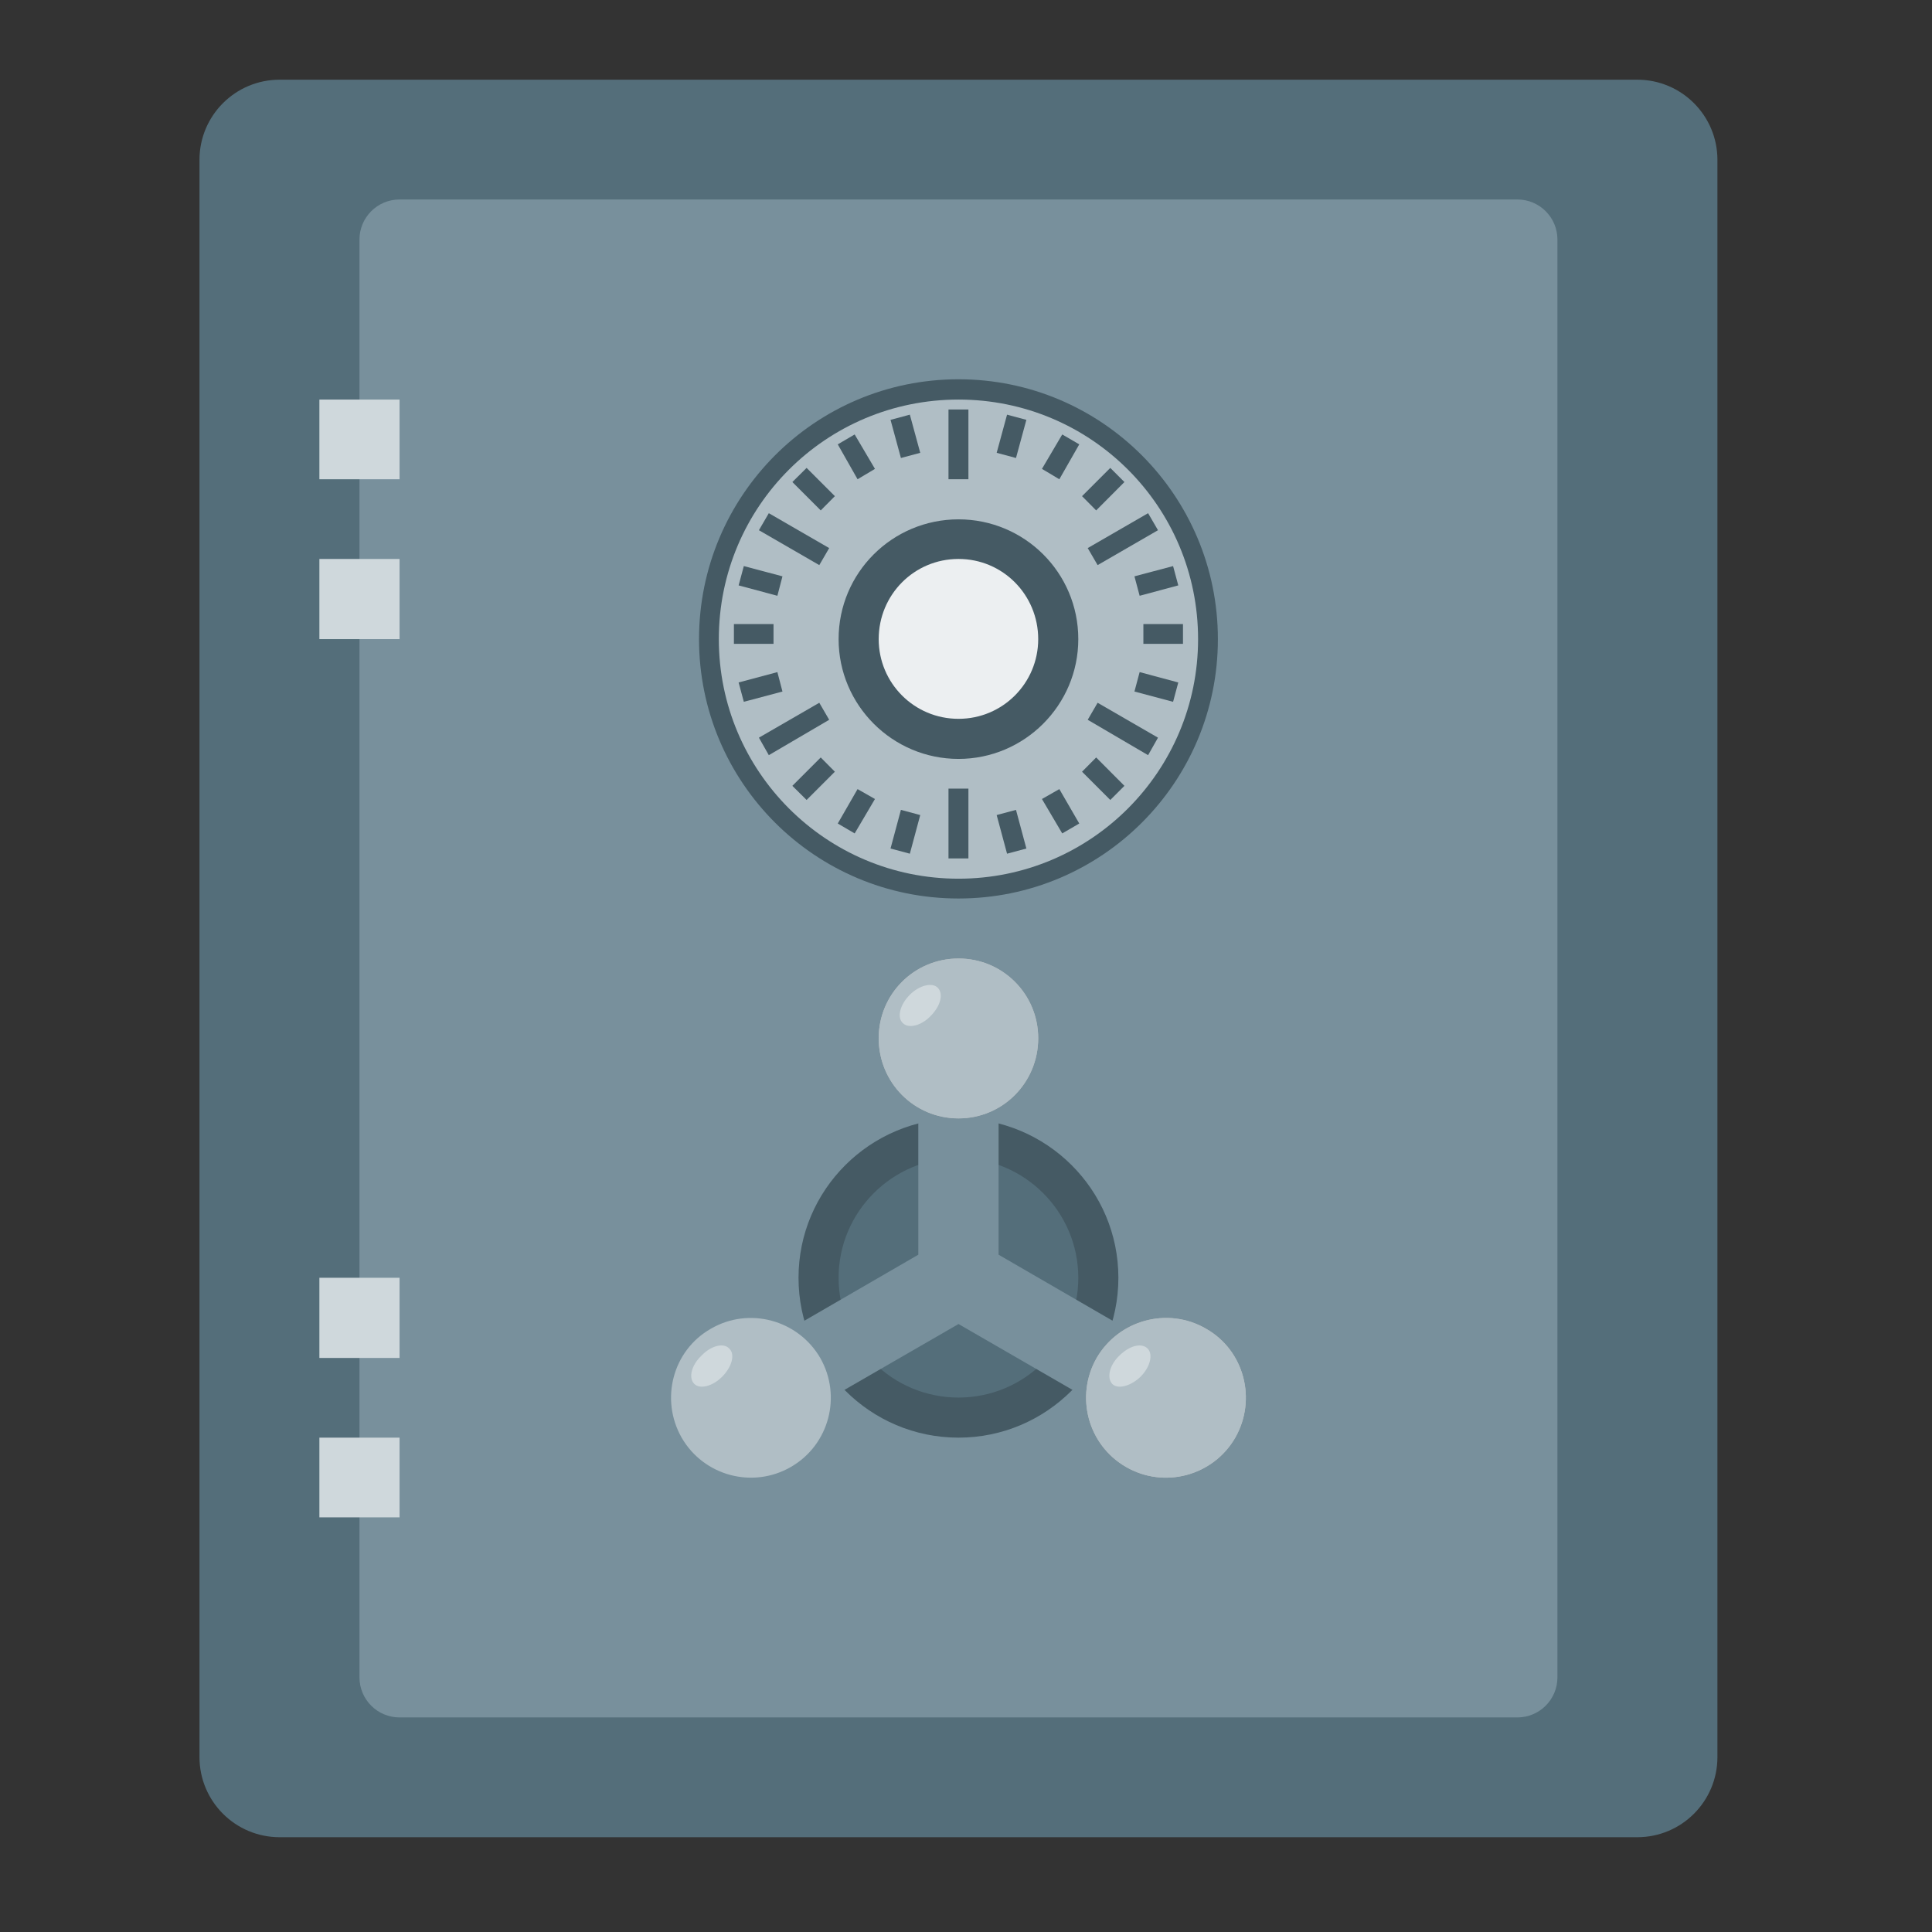 
<svg xmlns="http://www.w3.org/2000/svg" xmlns:xlink="http://www.w3.org/1999/xlink" width="16px" height="16px" viewBox="0 0 16 16" version="1.1">
<rect x="0" y="0" width="16" height="16" fill="#333333" stroke="none"/>
<g id="surface1">
<path style=" stroke:none;fill-rule:nonzero;fill:rgb(32.941%,43.137%,47.843%);fill-opacity:1;" d="M 2.316 0.66 L 13.559 0.66 C 13.926 0.66 14.223 0.957 14.223 1.324 L 14.223 14.551 C 14.223 14.918 13.926 15.215 13.559 15.215 L 2.316 15.215 C 1.949 15.215 1.652 14.918 1.652 14.551 L 1.652 1.324 C 1.652 0.957 1.949 0.66 2.316 0.66 Z M 2.316 0.66 "/>
<path style=" stroke:none;fill-rule:nonzero;fill:rgb(47.059%,56.471%,61.176%);fill-opacity:1;" d="M 3.309 1.652 L 12.566 1.652 C 12.75 1.652 12.898 1.801 12.898 1.984 L 12.898 13.891 C 12.898 14.074 12.75 14.223 12.566 14.223 L 3.309 14.223 C 3.125 14.223 2.977 14.074 2.977 13.891 L 2.977 1.984 C 2.977 1.801 3.125 1.652 3.309 1.652 Z M 3.309 1.652 "/>
<path style=" stroke:none;fill-rule:nonzero;fill:rgb(27.059%,35.294%,39.216%);fill-opacity:1;" d="M 7.938 9.262 C 8.668 9.262 9.262 9.852 9.262 10.582 C 9.262 11.312 8.668 11.906 7.938 11.906 C 7.207 11.906 6.613 11.312 6.613 10.582 C 6.613 9.852 7.207 9.262 7.938 9.262 Z M 7.938 9.262 "/>
<path style=" stroke:none;fill-rule:nonzero;fill:rgb(27.059%,35.294%,39.216%);fill-opacity:1;" d="M 7.938 3.141 C 9.125 3.141 10.086 4.105 10.086 5.293 C 10.086 6.48 9.125 7.441 7.938 7.441 C 6.75 7.441 5.789 6.48 5.789 5.293 C 5.789 4.105 6.75 3.141 7.938 3.141 Z M 7.938 3.141 "/>
<path style=" stroke:none;fill-rule:nonzero;fill:rgb(81.176%,84.706%,86.275%);fill-opacity:1;" d="M 2.645 3.309 L 3.309 3.309 L 3.309 3.969 L 2.645 3.969 Z M 2.645 3.309 "/>
<path style=" stroke:none;fill-rule:nonzero;fill:rgb(81.176%,84.706%,86.275%);fill-opacity:1;" d="M 2.645 4.629 L 3.309 4.629 L 3.309 5.293 L 2.645 5.293 Z M 2.645 4.629 "/>
<path style=" stroke:none;fill-rule:nonzero;fill:rgb(81.176%,84.706%,86.275%);fill-opacity:1;" d="M 2.645 10.582 L 3.309 10.582 L 3.309 11.246 L 2.645 11.246 Z M 2.645 10.582 "/>
<path style=" stroke:none;fill-rule:nonzero;fill:rgb(81.176%,84.706%,86.275%);fill-opacity:1;" d="M 2.645 11.906 L 3.309 11.906 L 3.309 12.566 L 2.645 12.566 Z M 2.645 11.906 "/>
<path style=" stroke:none;fill-rule:nonzero;fill:rgb(69.02%,74.51%,77.255%);fill-opacity:1;" d="M 7.938 3.309 C 9.035 3.309 9.922 4.195 9.922 5.293 C 9.922 6.387 9.035 7.277 7.938 7.277 C 6.84 7.277 5.953 6.387 5.953 5.293 C 5.953 4.195 6.84 3.309 7.938 3.309 Z M 7.938 3.309 "/>
<path style=" stroke:none;fill-rule:nonzero;fill:rgb(27.059%,35.294%,39.216%);fill-opacity:1;" d="M 7.938 4.301 C 8.484 4.301 8.93 4.742 8.93 5.293 C 8.93 5.84 8.484 6.285 7.938 6.285 C 7.391 6.285 6.945 5.84 6.945 5.293 C 6.945 4.742 7.391 4.301 7.938 4.301 Z M 7.938 4.301 "/>
<path style=" stroke:none;fill-rule:nonzero;fill:rgb(92.549%,93.725%,94.51%);fill-opacity:1;" d="M 7.938 4.629 C 8.305 4.629 8.598 4.926 8.598 5.293 C 8.598 5.656 8.305 5.953 7.938 5.953 C 7.57 5.953 7.277 5.656 7.277 5.293 C 7.277 4.926 7.57 4.629 7.938 4.629 Z M 7.938 4.629 "/>
<path style=" stroke:none;fill-rule:nonzero;fill:rgb(27.059%,35.294%,39.216%);fill-opacity:1;" d="M 7.855 3.391 L 7.855 3.969 L 8.02 3.969 L 8.02 3.391 Z M 7.535 3.434 L 7.375 3.477 L 7.461 3.793 L 7.621 3.75 Z M 8.34 3.434 L 8.254 3.75 L 8.414 3.793 L 8.5 3.477 Z M 7.078 3.598 L 6.938 3.68 L 7.102 3.969 L 7.246 3.883 Z M 8.797 3.598 L 8.629 3.883 L 8.773 3.969 L 8.938 3.68 Z M 6.68 3.875 L 6.562 3.992 L 6.797 4.227 L 6.914 4.109 Z M 9.195 3.875 L 8.961 4.109 L 9.078 4.227 L 9.312 3.992 Z M 6.367 4.25 L 6.285 4.391 L 6.785 4.68 L 6.867 4.539 Z M 9.508 4.25 L 9.008 4.539 L 9.09 4.68 L 9.59 4.391 Z M 6.16 4.688 L 6.117 4.848 L 6.438 4.934 L 6.48 4.773 Z M 9.715 4.688 L 9.395 4.773 L 9.438 4.934 L 9.758 4.848 Z M 6.078 5.168 L 6.078 5.332 L 6.406 5.332 L 6.406 5.168 Z M 9.469 5.168 L 9.469 5.332 L 9.797 5.332 L 9.797 5.168 Z M 6.438 5.566 L 6.117 5.652 L 6.16 5.812 L 6.48 5.727 Z M 9.438 5.566 L 9.395 5.727 L 9.715 5.812 L 9.758 5.652 Z M 6.785 5.82 L 6.285 6.109 L 6.367 6.254 L 6.867 5.961 Z M 9.09 5.82 L 9.008 5.961 L 9.508 6.254 L 9.59 6.109 Z M 6.797 6.273 L 6.562 6.508 L 6.68 6.625 L 6.914 6.391 Z M 9.078 6.273 L 8.961 6.391 L 9.195 6.625 L 9.312 6.508 Z M 7.855 6.531 L 7.855 7.109 L 8.02 7.109 L 8.02 6.531 Z M 7.102 6.535 L 6.938 6.82 L 7.078 6.902 L 7.246 6.617 Z M 8.773 6.535 L 8.629 6.617 L 8.797 6.902 L 8.938 6.82 Z M 7.461 6.707 L 7.375 7.027 L 7.535 7.07 L 7.621 6.75 Z M 8.414 6.707 L 8.254 6.75 L 8.34 7.07 L 8.5 7.027 Z M 8.414 6.707 "/>
<path style=" stroke:none;fill-rule:nonzero;fill:rgb(32.941%,43.137%,47.843%);fill-opacity:1;" d="M 7.938 9.59 C 8.484 9.59 8.93 10.035 8.93 10.582 C 8.93 11.133 8.484 11.574 7.938 11.574 C 7.391 11.574 6.945 11.133 6.945 10.582 C 6.945 10.035 7.391 9.59 7.938 9.59 Z M 7.938 9.59 "/>
<path style=" stroke:none;fill-rule:nonzero;fill:rgb(47.059%,56.471%,61.176%);fill-opacity:1;" d="M 7.605 8.598 L 7.605 10.391 L 6.055 11.289 L 6.383 11.863 L 7.938 10.965 L 9.492 11.863 L 9.82 11.289 L 8.27 10.391 L 8.27 8.598 Z M 7.605 8.598 "/>
<path style=" stroke:none;fill-rule:nonzero;fill:rgb(74.118%,74.118%,74.118%);fill-opacity:1;" d="M 7.938 7.938 C 8.305 7.938 8.598 8.234 8.598 8.598 C 8.598 8.965 8.305 9.262 7.938 9.262 C 7.57 9.262 7.277 8.965 7.277 8.598 C 7.277 8.234 7.57 7.938 7.938 7.938 Z M 7.938 7.938 "/>
<path style=" stroke:none;fill-rule:nonzero;fill:rgb(69.02%,74.51%,77.255%);fill-opacity:1;" d="M 7.938 7.938 C 8.305 7.938 8.598 8.234 8.598 8.598 C 8.598 8.965 8.305 9.262 7.938 9.262 C 7.57 9.262 7.277 8.965 7.277 8.598 C 7.277 8.234 7.57 7.938 7.938 7.938 Z M 7.938 7.938 "/>
<path style=" stroke:none;fill-rule:nonzero;fill:rgb(69.02%,74.51%,77.255%);fill-opacity:1;" d="M 5.645 11.906 C 5.828 12.223 6.234 12.332 6.551 12.148 C 6.867 11.965 6.973 11.562 6.793 11.246 C 6.609 10.93 6.203 10.82 5.887 11.004 C 5.57 11.184 5.465 11.59 5.645 11.906 Z M 5.645 11.906 "/>
<path style=" stroke:none;fill-rule:nonzero;fill:rgb(74.118%,74.118%,74.118%);fill-opacity:1;" d="M 10.23 11.906 C 10.047 12.223 9.641 12.332 9.324 12.148 C 9.008 11.965 8.902 11.562 9.082 11.246 C 9.266 10.93 9.672 10.82 9.988 11.004 C 10.305 11.184 10.41 11.59 10.23 11.906 Z M 10.23 11.906 "/>
<path style=" stroke:none;fill-rule:nonzero;fill:rgb(69.02%,74.51%,77.255%);fill-opacity:1;" d="M 10.23 11.906 C 10.047 12.223 9.641 12.332 9.324 12.148 C 9.008 11.965 8.902 11.562 9.082 11.246 C 9.266 10.93 9.672 10.82 9.988 11.004 C 10.305 11.184 10.41 11.59 10.23 11.906 Z M 10.23 11.906 "/>
<path style=" stroke:none;fill-rule:nonzero;fill:rgb(81.176%,84.706%,86.275%);fill-opacity:1;" d="M 7.766 8.18 C 7.816 8.23 7.789 8.332 7.707 8.414 C 7.629 8.496 7.523 8.52 7.477 8.473 C 7.426 8.426 7.453 8.32 7.535 8.238 C 7.613 8.16 7.719 8.133 7.766 8.18 Z M 7.766 8.18 "/>
<path style=" stroke:none;fill-rule:nonzero;fill:rgb(81.176%,84.706%,86.275%);fill-opacity:1;" d="M 6.039 11.168 C 6.09 11.215 6.062 11.32 5.98 11.402 C 5.902 11.48 5.797 11.508 5.75 11.461 C 5.699 11.41 5.727 11.305 5.809 11.227 C 5.887 11.145 5.992 11.117 6.039 11.168 Z M 6.039 11.168 "/>
<path style=" stroke:none;fill-rule:nonzero;fill:rgb(81.176%,84.706%,86.275%);fill-opacity:1;" d="M 9.504 11.168 C 9.551 11.215 9.527 11.32 9.445 11.402 C 9.363 11.48 9.258 11.508 9.211 11.461 C 9.164 11.41 9.188 11.305 9.27 11.227 C 9.352 11.145 9.453 11.117 9.504 11.168 Z M 9.504 11.168 "/>
</g>
</svg>
